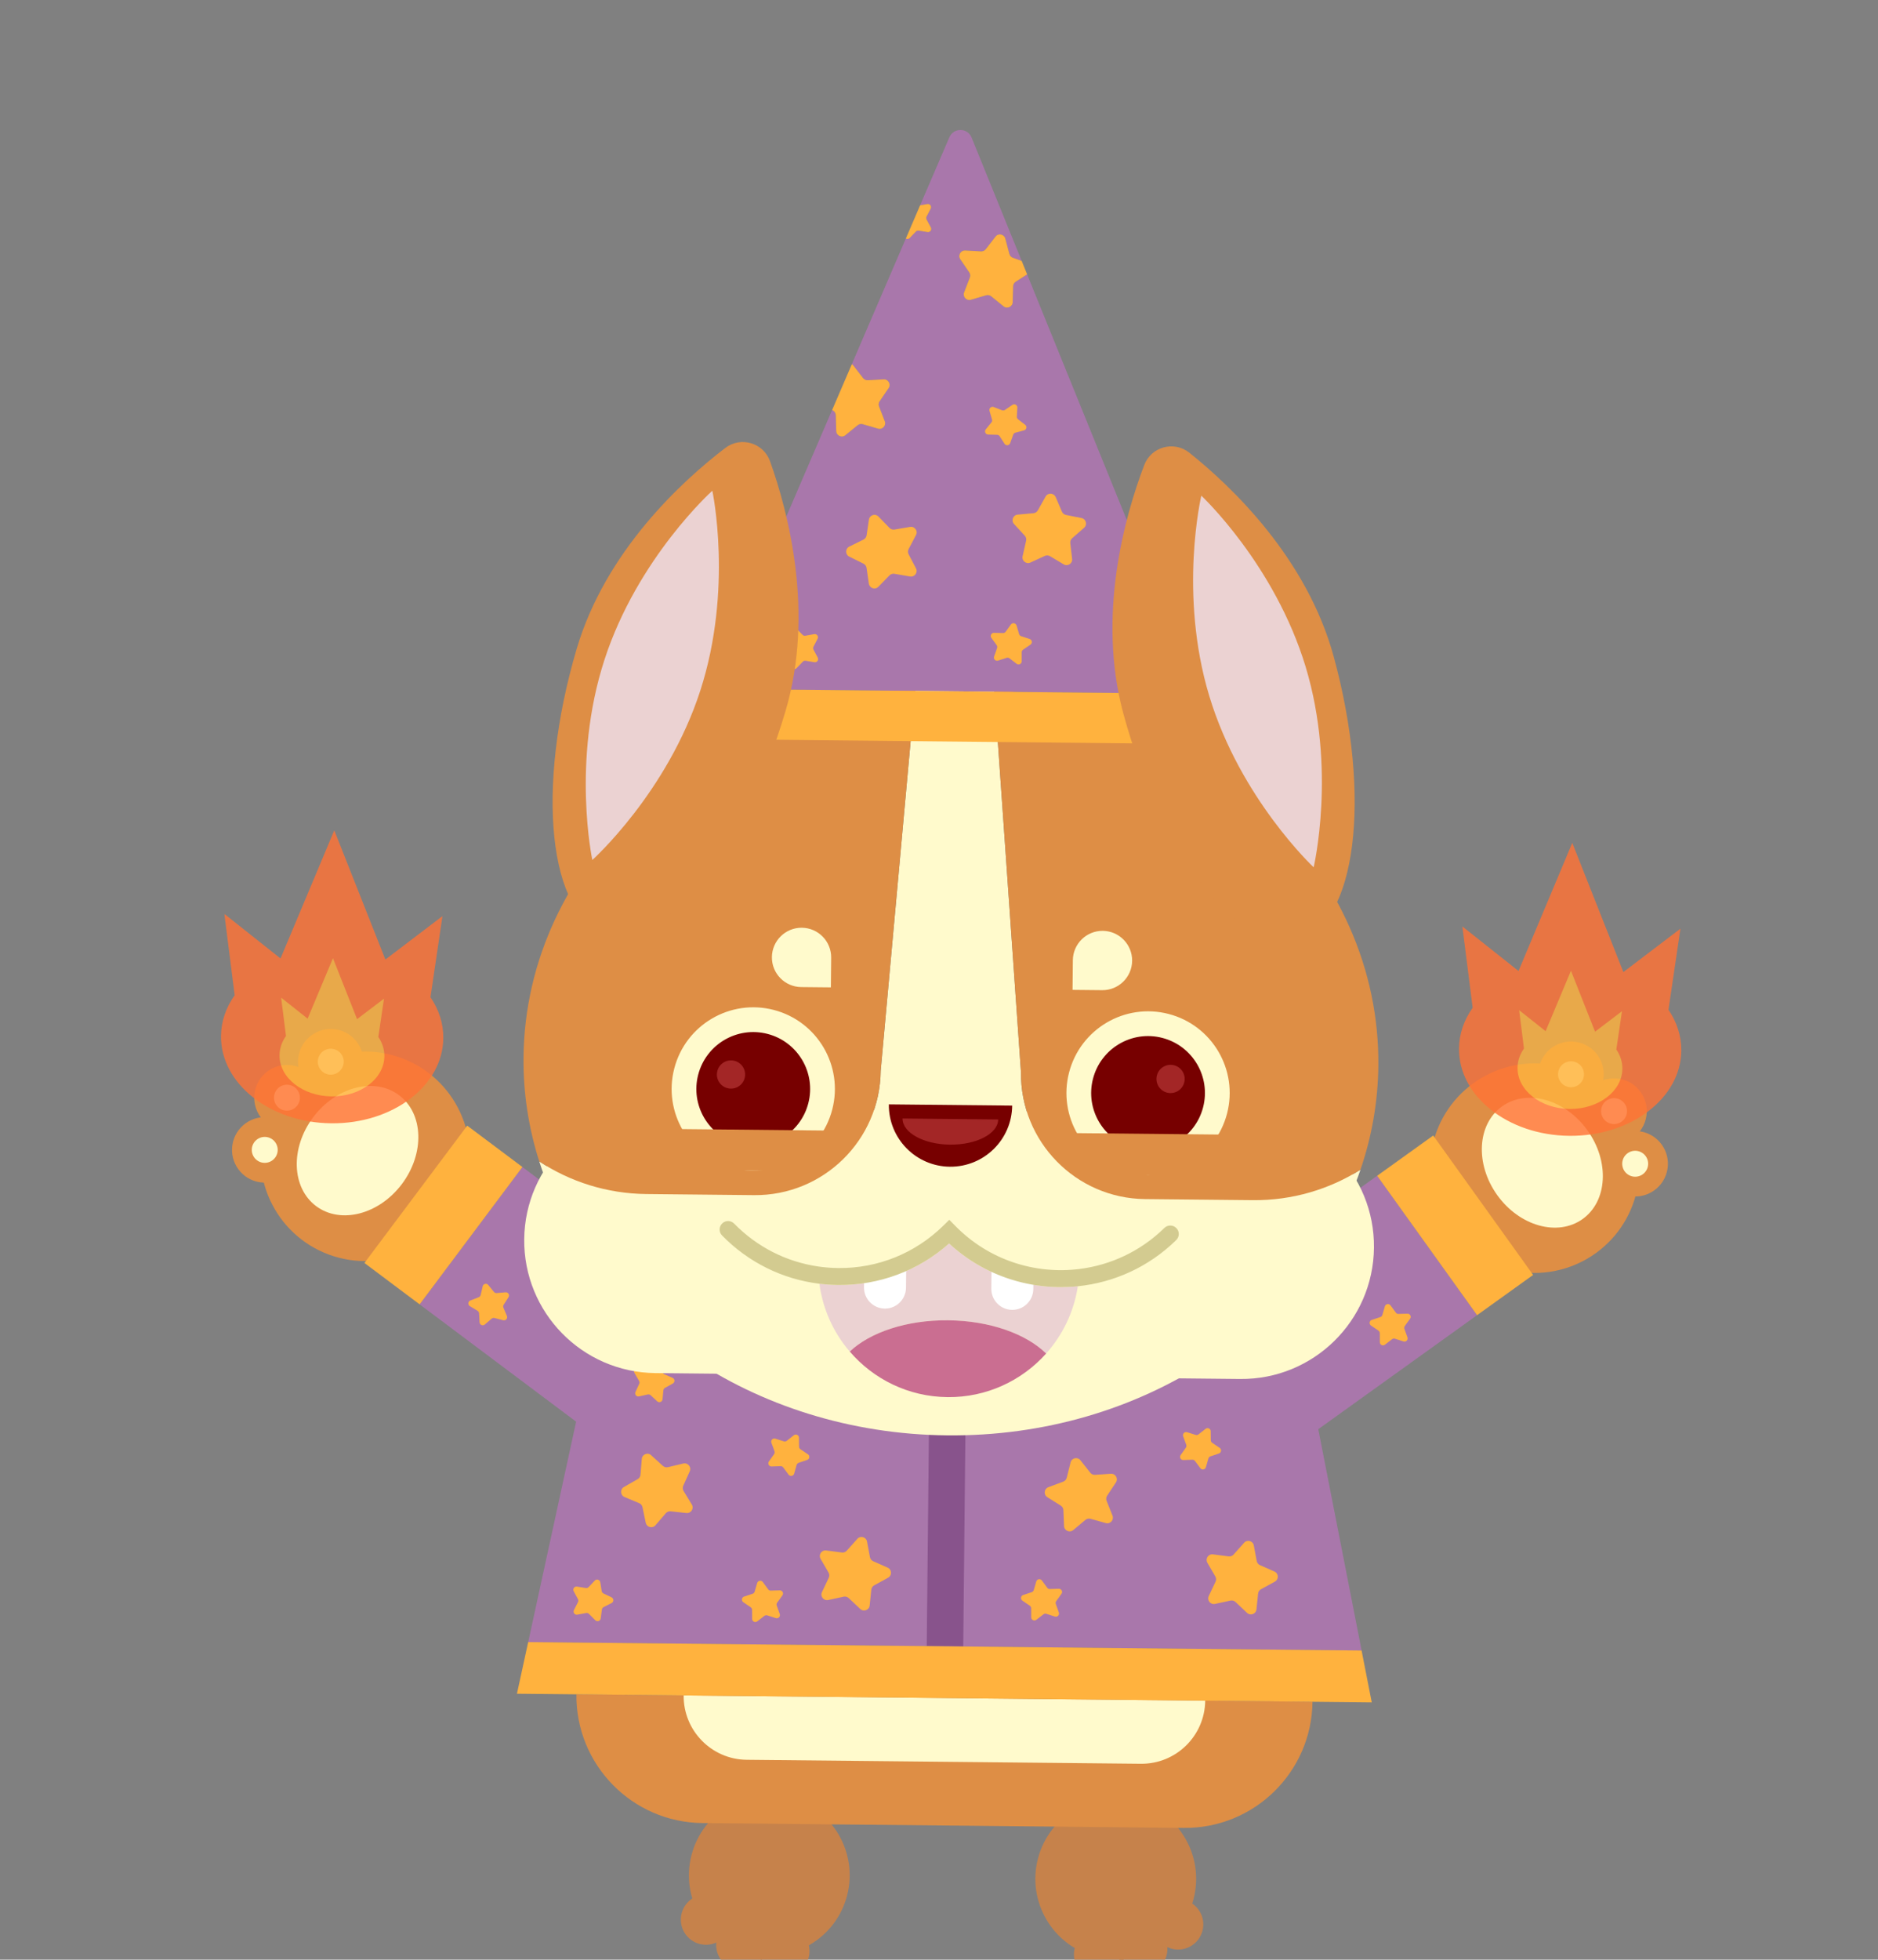 <svg width="372" height="388" viewBox="0 0 372 388" fill="none" xmlns="http://www.w3.org/2000/svg">
<rect x="0" y="0" width="372" height="388" fill="#808080" stroke="none"/>
<g clip-path="url(#clip0_1991_501)">
<path d="M148.382 386.719C156.893 388.928 165.585 383.817 167.796 375.302C170.006 366.787 164.899 358.092 156.387 355.883C147.876 353.673 139.184 358.785 136.974 367.3C134.763 375.815 139.871 384.509 148.382 386.719Z" fill="#C6824B"/>
<path d="M145.589 389.923C148.251 390.614 150.969 389.015 151.66 386.352C152.352 383.689 150.754 380.97 148.093 380.279C145.431 379.588 142.713 381.187 142.022 383.85C141.33 386.513 142.928 389.232 145.589 389.923Z" fill="#C6824B"/>
<path d="M138.589 384.897C141.251 385.588 143.969 383.99 144.66 381.327C145.352 378.664 143.754 375.945 141.093 375.254C138.431 374.563 135.713 376.162 135.022 378.824C134.33 381.487 135.928 384.206 138.589 384.897Z" fill="#C6824B"/>
<path d="M154.12 391.134C156.782 391.825 159.5 390.227 160.192 387.564C160.883 384.901 159.286 382.182 156.624 381.491C153.962 380.8 151.244 382.399 150.553 385.062C149.862 387.725 151.459 390.443 154.12 391.134Z" fill="#C6824B"/>
<path d="M217.007 387.414C225.518 389.624 234.21 384.512 236.421 375.997C238.631 367.482 233.524 358.788 225.012 356.578C216.501 354.368 207.809 359.48 205.599 367.995C203.388 376.51 208.496 385.204 217.007 387.414Z" fill="#C6824B"/>
<path d="M225.011 390.727C227.673 391.418 230.391 389.82 231.082 387.157C231.773 384.494 230.176 381.775 227.515 381.084C224.853 380.393 222.135 381.992 221.444 384.655C220.752 387.317 222.35 390.036 225.011 390.727Z" fill="#C6824B"/>
<path d="M232.12 385.845C234.782 386.536 237.5 384.938 238.192 382.275C238.883 379.612 237.286 376.893 234.624 376.202C231.962 375.511 229.244 377.11 228.553 379.773C227.862 382.436 229.459 385.154 232.12 385.845Z" fill="#C6824B"/>
<path d="M216.456 391.764C219.118 392.455 221.836 390.857 222.527 388.194C223.219 385.531 221.622 382.812 218.96 382.121C216.298 381.43 213.58 383.029 212.889 385.692C212.198 388.354 213.795 391.073 216.456 391.764Z" fill="#C6824B"/>
<path d="M114.172 335.468L259.982 336.937C259.838 350.866 248.419 362.059 234.497 361.918L139.14 360.957C125.218 360.817 114.032 349.396 114.175 335.468L114.172 335.468Z" fill="#DE8E45"/>
<path d="M135.422 335.684L238.731 336.725C238.659 343.689 232.948 349.287 225.987 349.217L147.906 348.43C140.945 348.36 135.35 342.648 135.422 335.684Z" fill="#FFFACC"/>
<path d="M254.977 251.584L120.92 250.228L104.628 325.128L269.714 326.798L254.977 251.584Z" fill="#A977AB"/>
<path d="M191.291 278.123L184.062 278.05L183.57 325.916L190.799 325.989L191.291 278.123Z" fill="#88538C"/>
<path d="M298.776 251.364C309.858 254.242 321.176 247.586 324.055 236.498C326.933 225.41 320.283 214.089 309.2 211.212C298.117 208.334 286.799 214.99 283.921 226.078C281.042 237.166 287.693 248.487 298.776 251.364Z" fill="#DE8E45"/>
<path d="M318.085 226.274C321.551 227.174 325.089 225.093 325.989 221.626C326.889 218.159 324.81 214.619 321.345 213.72C317.879 212.82 314.341 214.901 313.441 218.368C312.541 221.835 314.62 225.375 318.085 226.274Z" fill="#DE8E45"/>
<path d="M322.273 236.694C325.738 237.594 329.277 235.513 330.177 232.046C331.077 228.579 328.997 225.039 325.532 224.14C322.067 223.24 318.528 225.321 317.628 228.788C316.728 232.255 318.808 235.795 322.273 236.694Z" fill="#DE8E45"/>
<path d="M309.562 218.976C313.027 219.876 316.566 217.795 317.466 214.328C318.366 210.861 316.286 207.322 312.821 206.422C309.356 205.522 305.817 207.603 304.917 211.07C304.017 214.537 306.097 218.077 309.562 218.976Z" fill="#DE8E45"/>
<path d="M310.546 215.184C311.918 215.541 313.319 214.716 313.676 213.344C314.032 211.971 313.209 210.569 311.836 210.212C310.464 209.856 309.063 210.68 308.706 212.053C308.35 213.426 309.173 214.828 310.546 215.184Z" fill="#FFFACC"/>
<path d="M319.069 222.483C320.441 222.839 321.843 222.015 322.199 220.642C322.556 219.269 321.732 217.868 320.36 217.511C318.987 217.155 317.586 217.979 317.23 219.352C316.873 220.725 317.697 222.127 319.069 222.483Z" fill="#FFFACC"/>
<path d="M323.257 232.903C324.629 233.259 326.03 232.435 326.387 231.062C326.743 229.689 325.92 228.288 324.547 227.931C323.175 227.575 321.774 228.399 321.417 229.772C321.061 231.145 321.884 232.547 323.257 232.903Z" fill="#FFFACC"/>
<path d="M313.501 241.354C318.435 237.812 318.859 229.953 314.446 223.799C310.033 217.645 302.456 215.528 297.521 219.07C292.586 222.612 292.163 230.472 296.576 236.626C300.988 242.779 308.566 244.896 313.501 241.354Z" fill="#FFFACC"/>
<path d="M272.788 232.798L210.953 277.181L230.746 304.782L292.58 260.4L272.788 232.798Z" fill="#A977AB"/>
<path d="M283.894 224.828L272.789 232.799L292.581 260.4L303.686 252.43L283.894 224.828Z" fill="#FFB23E"/>
<path d="M67.119 249.02C78.202 251.897 89.52 245.241 92.399 234.153C95.277 223.065 88.626 211.744 77.544 208.867C66.461 205.99 55.143 212.646 52.264 223.734C49.386 234.821 56.037 246.142 67.119 249.02Z" fill="#DE8E45"/>
<path d="M55.21 223.614C58.676 224.514 62.214 222.433 63.114 218.966C64.014 215.499 61.935 211.959 58.47 211.06C55.004 210.16 51.466 212.241 50.566 215.708C49.666 219.175 51.745 222.714 55.21 223.614Z" fill="#DE8E45"/>
<path d="M50.812 233.947C54.277 234.847 57.816 232.766 58.716 229.299C59.616 225.832 57.536 222.292 54.071 221.393C50.606 220.493 47.067 222.574 46.167 226.041C45.267 229.508 47.347 233.047 50.812 233.947Z" fill="#DE8E45"/>
<path d="M63.89 216.489C67.355 217.389 70.894 215.308 71.794 211.841C72.694 208.374 70.615 204.834 67.149 203.935C63.684 203.035 60.145 205.116 59.245 208.583C58.345 212.05 60.425 215.589 63.89 216.489Z" fill="#DE8E45"/>
<path d="M64.874 212.697C66.246 213.053 67.647 212.229 68.004 210.856C68.36 209.483 67.537 208.081 66.165 207.725C64.792 207.369 63.391 208.193 63.034 209.566C62.678 210.939 63.501 212.341 64.874 212.697Z" fill="#FFFACC"/>
<path d="M56.194 219.823C57.566 220.179 58.968 219.355 59.324 217.982C59.681 216.609 58.857 215.207 57.485 214.851C56.112 214.495 54.711 215.319 54.355 216.692C53.998 218.065 54.822 219.467 56.194 219.823Z" fill="#FFFACC"/>
<path d="M51.796 230.156C53.168 230.512 54.569 229.688 54.926 228.315C55.282 226.942 54.459 225.54 53.086 225.184C51.714 224.828 50.313 225.652 49.956 227.025C49.6 228.398 50.423 229.8 51.796 230.156Z" fill="#FFFACC"/>
<path d="M79.624 234.414C84.164 228.351 83.904 220.485 79.044 216.843C74.183 213.202 66.564 215.164 62.024 221.227C57.485 227.289 57.745 235.156 62.605 238.798C67.465 242.439 75.085 240.477 79.624 234.414Z" fill="#FFFACC"/>
<path d="M103.486 231.066L83.125 258.26L144.025 303.89L164.387 276.697L103.486 231.066Z" fill="#A977AB"/>
<path d="M92.549 222.872L72.188 250.065L83.124 258.26L103.485 231.067L92.549 222.872Z" fill="#FFB23E"/>
<path d="M128.976 288.124L131.302 290.234C131.573 290.479 131.947 290.576 132.303 290.494L135.361 289.772C136.256 289.56 137.007 290.469 136.628 291.309L135.341 294.175C135.19 294.508 135.216 294.894 135.405 295.206L137.036 297.89C137.514 298.677 136.881 299.67 135.967 299.573L132.847 299.234C132.485 299.195 132.124 299.337 131.885 299.613L129.836 301.994C129.235 302.692 128.096 302.399 127.908 301.493L127.266 298.417C127.192 298.06 126.945 297.76 126.609 297.622L123.712 296.409C122.862 296.051 122.791 294.879 123.59 294.42L126.317 292.857C126.633 292.676 126.841 292.348 126.871 291.983L127.131 288.851C127.206 287.934 128.301 287.502 128.984 288.119L128.976 288.124Z" fill="#FFB23E"/>
<path d="M151.105 313.242L152.157 314.676C152.277 314.843 152.474 314.939 152.681 314.931L154.456 314.88C154.975 314.864 155.286 315.454 154.983 315.874L153.943 317.315C153.821 317.481 153.792 317.699 153.861 317.894L154.457 319.569C154.633 320.059 154.167 320.539 153.673 320.38L151.98 319.838C151.785 319.774 151.567 319.812 151.405 319.938L149.997 321.023C149.583 321.343 148.987 321.048 148.985 320.529L148.979 318.751C148.978 318.543 148.874 318.352 148.704 318.232L147.237 317.23C146.808 316.938 146.901 316.275 147.394 316.113L149.081 315.557C149.279 315.493 149.428 315.337 149.487 315.137L149.988 313.43C150.135 312.928 150.79 312.815 151.097 313.236L151.105 313.242Z" fill="#FFB23E"/>
<path d="M158.259 284.657L158.279 286.434C158.28 286.64 158.387 286.835 158.558 286.951L160.035 287.942C160.468 288.232 160.379 288.892 159.884 289.061L158.2 289.631C158.006 289.696 157.855 289.855 157.796 290.055L157.311 291.767C157.167 292.269 156.514 292.39 156.203 291.971L155.143 290.545C155.019 290.379 154.822 290.284 154.615 290.292L152.84 290.357C152.32 290.375 152.004 289.791 152.306 289.364L153.335 287.913C153.454 287.743 153.482 287.528 153.414 287.333L152.802 285.665C152.622 285.174 153.082 284.692 153.581 284.849L155.276 285.378C155.475 285.44 155.69 285.4 155.85 285.271L157.248 284.172C157.659 283.852 158.258 284.137 158.266 284.658L158.259 284.657Z" fill="#FFB23E"/>
<path d="M171.741 305.219L172.322 308.307C172.389 308.666 172.627 308.97 172.965 309.116L175.837 310.388C176.679 310.76 176.728 311.937 175.92 312.38L173.163 313.887C172.841 314.063 172.628 314.384 172.591 314.75L172.268 317.876C172.174 318.79 171.07 319.201 170.401 318.569L168.118 316.412C167.852 316.162 167.479 316.059 167.122 316.133L164.052 316.795C163.152 316.988 162.423 316.064 162.816 315.234L164.161 312.393C164.318 312.062 164.303 311.676 164.118 311.361L162.543 308.644C162.081 307.848 162.732 306.866 163.647 306.984L166.761 307.386C167.125 307.433 167.487 307.298 167.729 307.026L169.825 304.684C170.439 304 171.573 304.315 171.744 305.22L171.741 305.219Z" fill="#FFB23E"/>
<path d="M118.906 313.272L119.184 315.028C119.216 315.231 119.348 315.408 119.533 315.497L121.136 316.265C121.607 316.49 121.614 317.158 121.15 317.393L119.565 318.2C119.381 318.292 119.256 318.472 119.226 318.679L118.99 320.442C118.921 320.956 118.292 321.172 117.923 320.803L116.666 319.545C116.52 319.397 116.312 319.333 116.107 319.372L114.361 319.694C113.848 319.79 113.451 319.253 113.687 318.792L114.494 317.208C114.59 317.025 114.585 316.805 114.486 316.622L113.639 315.06C113.392 314.603 113.776 314.058 114.291 314.14L116.045 314.418C116.248 314.45 116.457 314.381 116.599 314.23L117.824 312.943C118.181 312.565 118.819 312.764 118.901 313.278L118.906 313.272Z" fill="#FFB23E"/>
<path d="M96.71 254.416L97.838 255.792C97.971 255.952 98.17 256.038 98.376 256.02L100.146 255.872C100.665 255.829 101.009 256.4 100.728 256.836L99.77 258.332C99.66 258.505 99.64 258.725 99.721 258.914L100.409 260.55C100.612 261.03 100.174 261.534 99.672 261.404L97.951 260.957C97.751 260.902 97.54 260.953 97.382 261.086L96.035 262.249C95.64 262.591 95.028 262.329 94.999 261.81L94.897 260.035C94.886 259.827 94.771 259.64 94.594 259.532L93.075 258.612C92.629 258.343 92.686 257.678 93.172 257.49L94.828 256.844C95.021 256.768 95.163 256.603 95.212 256.401L95.618 254.669C95.736 254.16 96.386 254.011 96.715 254.414L96.71 254.416Z" fill="#FFB23E"/>
<path d="M130.881 269.896L131.223 271.641C131.263 271.843 131.4 272.015 131.59 272.098L133.219 272.805C133.698 273.011 133.729 273.678 133.275 273.929L131.723 274.793C131.543 274.893 131.424 275.078 131.404 275.284L131.235 277.054C131.185 277.574 130.564 277.809 130.181 277.456L128.881 276.248C128.73 276.106 128.519 276.051 128.316 276.094L126.581 276.481C126.073 276.595 125.655 276.076 125.873 275.604L126.62 273.991C126.706 273.802 126.695 273.583 126.591 273.406L125.687 271.877C125.421 271.429 125.788 270.872 126.304 270.934L128.068 271.147C128.273 271.172 128.478 271.092 128.614 270.937L129.79 269.603C130.134 269.21 130.778 269.385 130.877 269.898L130.881 269.896Z" fill="#FFB23E"/>
<path d="M214.013 289.126L215.964 291.589C216.19 291.877 216.545 292.034 216.91 292.009L220.044 291.798C220.961 291.736 221.553 292.753 221.043 293.522L219.306 296.138C219.104 296.444 219.066 296.827 219.2 297.166L220.368 300.082C220.709 300.935 219.925 301.814 219.038 301.563L216.014 300.717C215.661 300.618 215.285 300.698 215.003 300.932L212.592 302.946C211.886 303.538 210.808 303.06 210.771 302.139L210.64 299.001C210.626 298.635 210.432 298.301 210.121 298.108L207.462 296.437C206.681 295.948 206.804 294.778 207.666 294.455L210.609 293.361C210.952 293.235 211.208 292.946 211.3 292.591L212.068 289.543C212.293 288.649 213.442 288.404 214.017 289.123L214.013 289.126Z" fill="#FFB23E"/>
<path d="M206.387 312.931L207.438 314.365C207.558 314.533 207.755 314.628 207.962 314.621L209.737 314.569C210.256 314.554 210.567 315.143 210.264 315.563L209.224 317.004C209.102 317.171 209.073 317.388 209.142 317.584L209.738 319.258C209.915 319.748 209.449 320.228 208.954 320.069L207.262 319.527C207.067 319.463 206.848 319.502 206.686 319.627L205.278 320.713C204.864 321.032 204.268 320.738 204.266 320.218L204.26 318.441C204.26 318.232 204.155 318.041 203.985 317.922L202.518 316.919C202.089 316.627 202.182 315.965 202.675 315.802L204.362 315.247C204.56 315.182 204.71 315.026 204.768 314.826L205.27 313.119C205.417 312.618 206.071 312.504 206.378 312.925L206.387 312.931Z" fill="#FFB23E"/>
<path d="M248.358 305.993L248.939 309.08C249.006 309.439 249.244 309.744 249.582 309.89L252.454 311.161C253.296 311.533 253.345 312.711 252.537 313.153L249.78 314.661C249.458 314.837 249.245 315.157 249.208 315.523L248.885 318.649C248.791 319.564 247.688 319.974 247.019 319.343L244.735 317.186C244.469 316.936 244.096 316.832 243.739 316.907L240.669 317.568C239.769 317.761 239.04 316.838 239.433 316.007L240.778 313.167C240.935 312.836 240.92 312.449 240.735 312.135L239.16 309.417C238.698 308.621 239.349 307.639 240.264 307.757L243.378 308.159C243.742 308.206 244.104 308.071 244.346 307.799L246.442 305.458C247.056 304.774 248.19 305.089 248.361 305.994L248.358 305.993Z" fill="#FFB23E"/>
<path d="M239.822 283.381L239.842 285.159C239.843 285.364 239.949 285.559 240.121 285.675L241.597 286.667C242.031 286.957 241.941 287.616 241.447 287.785L239.763 288.355C239.568 288.421 239.418 288.58 239.359 288.78L238.874 290.491C238.73 290.993 238.077 291.114 237.766 290.695L236.706 289.269C236.582 289.104 236.384 289.008 236.178 289.016L234.403 289.081C233.883 289.1 233.567 288.516 233.869 288.089L234.897 286.638C235.017 286.468 235.045 286.253 234.976 286.058L234.365 284.389C234.185 283.899 234.645 283.417 235.143 283.574L236.839 284.103C237.038 284.165 237.253 284.125 237.413 283.996L238.811 282.897C239.222 282.577 239.82 282.862 239.828 283.383L239.822 283.381Z" fill="#FFB23E"/>
<path d="M275.441 258.462L276.493 259.896C276.613 260.064 276.81 260.16 277.017 260.152L278.791 260.1C279.311 260.085 279.622 260.675 279.319 261.094L278.279 262.535C278.157 262.702 278.128 262.92 278.197 263.115L278.793 264.79C278.969 265.279 278.503 265.759 278.009 265.6L276.316 265.059C276.121 264.994 275.903 265.033 275.741 265.158L274.333 266.244C273.919 266.564 273.323 266.269 273.321 265.749L273.315 263.972C273.314 263.763 273.21 263.572 273.04 263.453L271.573 262.451C271.144 262.158 271.237 261.496 271.73 261.334L273.417 260.778C273.615 260.713 273.764 260.557 273.823 260.357L274.324 258.65C274.471 258.149 275.126 258.035 275.433 258.457L275.441 258.462Z" fill="#FFB23E"/>
<path d="M104.623 325.128L102.398 335.352L271.723 337.068L269.709 326.798L104.623 325.128Z" fill="#FFB23E"/>
<path d="M246.186 220.526L130.352 219.358C115.859 219.212 103.988 230.848 103.839 245.347C103.69 259.846 115.318 271.719 129.812 271.865L245.645 273.032C260.139 273.178 272.009 261.543 272.158 247.044C272.308 232.544 260.679 220.672 246.186 220.526Z" fill="#FFFACC"/>
<path d="M226.825 237.415C213.105 237.275 202.096 226.036 202.239 212.311L196.928 136.538C194.36 136.305 191.763 136.171 189.131 136.143C186.5 136.116 183.9 136.202 181.329 136.378L174.451 212.029C174.308 225.754 163.072 236.771 149.352 236.631L128.053 236.415C120.206 236.334 112.918 233.968 106.816 229.952C116.705 260.916 149.02 283.809 187.597 284.197C226.177 284.589 258.958 262.351 269.485 231.599C263.303 235.492 255.968 237.71 248.12 237.633L226.821 237.417L226.825 237.415Z" fill="#FFFACC"/>
<path d="M196.925 136.535L202.237 212.307C202.094 226.033 213.102 237.275 226.823 237.412L248.122 237.627C255.969 237.708 263.304 235.487 269.486 231.594C271.719 225.073 272.953 218.174 273.028 211.022C273.426 172.436 239.994 140.412 196.926 136.532L196.925 136.535Z" fill="#DE8E45"/>
<path d="M149.351 236.631C163.071 236.771 174.311 225.756 174.45 212.03L181.328 136.379C138.192 139.387 104.103 170.728 103.701 209.313C103.626 216.465 104.72 223.388 106.815 229.953C112.917 233.968 120.204 236.338 128.052 236.415L149.351 236.631Z" fill="#DE8E45"/>
<path d="M145.144 231.272C153.786 233.516 162.611 228.326 164.856 219.68C167.1 211.034 161.914 202.206 153.273 199.963C144.631 197.719 135.805 202.909 133.561 211.555C131.316 220.201 136.502 229.029 145.144 231.272Z" fill="#FFFACC"/>
<path d="M146.373 226.528C152.396 228.092 158.546 224.475 160.11 218.449C161.675 212.424 158.06 206.272 152.038 204.708C146.015 203.144 139.865 206.762 138.3 212.787C136.736 218.812 140.35 224.964 146.373 226.528Z" fill="#770000"/>
<path d="M144.097 215.454C145.591 215.842 147.117 214.944 147.505 213.449C147.893 211.954 146.997 210.428 145.502 210.04C144.008 209.652 142.482 210.55 142.094 212.045C141.706 213.539 142.603 215.066 144.097 215.454Z" fill="#A32626"/>
<path d="M223.347 232.066C231.989 234.31 240.814 229.12 243.059 220.474C245.304 211.828 240.118 203 231.476 200.757C222.834 198.513 214.009 203.703 211.764 212.349C209.519 220.995 214.705 229.823 223.347 232.066Z" fill="#FFFACC"/>
<path d="M224.576 227.321C230.599 228.885 236.749 225.268 238.313 219.242C239.878 213.217 236.264 207.065 230.241 205.501C224.218 203.937 218.068 207.554 216.504 213.58C214.939 219.605 218.553 225.757 224.576 227.321Z" fill="#770000"/>
<path d="M231.167 216.335C232.661 216.722 234.187 215.825 234.575 214.33C234.964 212.835 234.067 211.309 232.573 210.921C231.078 210.533 229.553 211.431 229.164 212.925C228.776 214.42 229.673 215.947 231.167 216.335Z" fill="#A32626"/>
<path d="M188.155 231.005C181.407 230.937 175.995 225.41 176.064 218.659L200.495 218.906C200.426 225.657 194.899 231.072 188.152 231.004L188.155 231.005Z" fill="#770000"/>
<path d="M188.199 226.636C182.969 226.582 178.751 224.265 178.78 221.458L197.723 221.65C197.694 224.456 193.432 226.686 188.2 226.632L188.199 226.636Z" fill="#A32626"/>
<path d="M187.835 261.414C196.102 261.497 203.306 264.133 207.219 267.993C210.485 264.34 212.728 259.752 213.5 254.673C204.452 255.602 195.097 252.77 187.992 246.203C181.918 251.599 174.176 254.507 166.005 254.425C164.762 254.413 163.531 254.329 162.313 254.18C162.983 259.265 165.131 263.89 168.318 267.603C172.311 263.821 179.568 261.334 187.834 261.417L187.835 261.414Z" fill="#EBD2D2"/>
<path d="M187.682 276.627C195.438 276.704 202.431 273.356 207.223 267.993C203.31 264.132 196.106 261.496 187.839 261.413C179.57 261.329 172.315 263.817 168.323 267.599C173.005 273.059 179.924 276.546 187.683 276.624L187.682 276.627Z" fill="#CA6E91"/>
<path d="M171.188 250.729L179.507 250.812L179.464 254.974C179.44 257.271 177.558 259.116 175.261 259.093C172.965 259.07 171.121 257.187 171.145 254.89L171.188 250.729Z" fill="white"/>
<path d="M196.406 250.982L204.725 251.066L204.683 255.228C204.659 257.525 202.776 259.37 200.48 259.347C198.184 259.324 196.34 257.441 196.363 255.144L196.406 250.982Z" fill="white"/>
<path d="M233.014 243.154C232.367 242.491 231.301 242.48 230.642 243.129C225.888 247.789 219.941 250.49 213.795 251.258C205.025 252.352 195.864 249.495 189.218 242.712L188.044 241.512L186.845 242.687C181.25 248.17 173.863 251.146 166.046 251.067C164.712 251.051 163.393 250.948 162.097 250.762C155.783 249.85 149.969 246.91 145.422 242.267C144.775 241.603 143.71 241.593 143.05 242.241C142.387 242.889 142.376 243.955 143.024 244.615C148.261 249.963 155.008 253.283 162.32 254.177C163.537 254.326 164.768 254.409 166.011 254.421C174.179 254.503 181.924 251.596 187.998 246.2C195.104 252.767 204.462 255.6 213.507 254.67C220.605 253.941 227.512 250.898 232.993 245.525C233.656 244.878 233.666 243.812 233.018 243.152L233.014 243.154Z" fill="#D3CB90"/>
<path d="M158.832 183.689C162.073 183.722 164.676 186.379 164.642 189.622L164.582 195.495L158.711 195.436C155.47 195.403 152.867 192.746 152.9 189.503C152.934 186.261 155.591 183.656 158.832 183.689Z" fill="#FFFACC"/>
<path d="M218.324 196.049L212.453 195.99L212.514 190.117C212.547 186.874 215.204 184.27 218.445 184.303C221.686 184.335 224.289 186.993 224.256 190.235C224.222 193.477 221.565 196.082 218.324 196.049Z" fill="#FFFACC"/>
<path d="M237.162 137.365L203.455 54.32L201.19 55.784C200.883 55.981 200.692 56.321 200.683 56.684L200.591 59.826C200.564 60.748 199.494 61.239 198.781 60.657L196.343 58.675C196.059 58.444 195.683 58.367 195.331 58.471L192.317 59.355C191.434 59.614 190.638 58.748 190.97 57.888L192.103 54.959C192.236 54.617 192.189 54.233 191.984 53.931L190.213 51.336C189.694 50.577 190.271 49.551 191.19 49.599L194.327 49.771C194.69 49.791 195.043 49.629 195.268 49.34L197.187 46.853C197.748 46.124 198.903 46.356 199.14 47.247L199.945 50.284C200.038 50.636 200.302 50.923 200.645 51.046L202.382 51.668L192.455 27.227C191.657 25.265 188.889 25.236 188.052 27.184L182.257 40.658L183.689 40.401C184.201 40.309 184.598 40.846 184.358 41.309L183.541 42.89C183.446 43.074 183.447 43.293 183.546 43.475L184.386 45.042C184.631 45.502 184.245 46.044 183.731 45.959L181.976 45.67C181.773 45.638 181.564 45.707 181.42 45.854L180.19 47.136C179.974 47.36 179.659 47.377 179.425 47.241L168.732 72.1C168.844 72.166 168.947 72.255 169.034 72.369L170.955 74.856C171.177 75.145 171.531 75.306 171.895 75.284L175.033 75.112C175.951 75.06 176.53 76.088 176.012 76.848L174.242 79.445C174.037 79.747 173.992 80.132 174.122 80.473L175.256 83.403C175.589 84.262 174.79 85.13 173.909 84.871L170.895 83.989C170.542 83.887 170.164 83.963 169.883 84.194L167.446 86.177C166.731 86.76 165.66 86.27 165.633 85.348L165.541 82.206C165.53 81.841 165.341 81.505 165.034 81.306L164.829 81.175L141.08 136.391L237.162 137.365Z" fill="#A977AB"/>
<path d="M165.547 82.206L165.64 85.348C165.667 86.267 166.738 86.757 167.452 86.177L169.889 84.194C170.17 83.963 170.552 83.888 170.901 83.989L173.915 84.871C174.797 85.13 175.595 84.262 175.262 83.403L174.128 80.473C173.995 80.131 174.04 79.746 174.248 79.445L176.018 76.848C176.536 76.088 175.959 75.064 175.039 75.112L171.901 75.284C171.537 75.306 171.184 75.142 170.961 74.856L169.04 72.369C168.953 72.255 168.847 72.166 168.738 72.1L164.835 81.175L165.04 81.306C165.347 81.505 165.536 81.841 165.547 82.206Z" fill="#FFB23E"/>
<path d="M199.945 50.282L199.139 47.245C198.903 46.354 197.748 46.122 197.187 46.851L195.268 49.337C195.045 49.628 194.693 49.789 194.329 49.77L191.193 49.598C190.274 49.547 189.696 50.575 190.216 51.335L191.987 53.929C192.191 54.232 192.238 54.616 192.105 54.957L190.973 57.887C190.64 58.747 191.436 59.612 192.319 59.353L195.334 58.469C195.685 58.366 196.064 58.444 196.346 58.674L198.784 60.656C199.497 61.237 200.566 60.746 200.594 59.825L200.686 56.683C200.696 56.317 200.886 55.98 201.193 55.783L203.457 54.319L202.379 51.662L200.642 51.04C200.299 50.917 200.038 50.634 199.942 50.278L199.945 50.282Z" fill="#FFB23E"/>
<path d="M180.195 47.132L181.426 45.85C181.571 45.7 181.776 45.63 181.979 45.666L183.734 45.954C184.247 46.039 184.635 45.494 184.388 45.038L183.549 43.471C183.453 43.289 183.448 43.069 183.544 42.886L184.36 41.305C184.6 40.841 184.204 40.304 183.691 40.397L182.259 40.653L179.426 47.24C179.662 47.373 179.976 47.358 180.191 47.134L180.195 47.132Z" fill="#FFB23E"/>
<path d="M141.081 136.391L136.818 146.301L241.218 147.359L237.163 137.365L141.081 136.391Z" fill="#FFB23E"/>
<path d="M209.111 98.413L210.348 101.302C210.493 101.637 210.791 101.882 211.151 101.955L214.23 102.573C215.132 102.753 215.434 103.893 214.74 104.499L212.377 106.569C212.103 106.809 211.961 107.172 212.003 107.534L212.367 110.655C212.474 111.57 211.486 112.208 210.694 111.736L207.995 110.127C207.682 109.94 207.295 109.918 206.962 110.071L204.106 111.382C203.269 111.766 202.356 111.023 202.561 110.127L203.257 107.063C203.34 106.706 203.238 106.335 202.991 106.065L200.863 103.754C200.24 103.077 200.662 101.978 201.581 101.895L204.71 101.611C205.074 101.579 205.398 101.366 205.576 101.051L207.116 98.312C207.567 97.51 208.742 97.573 209.106 98.419L209.111 98.413Z" fill="#FFB23E"/>
<path d="M174.011 102.279L176.201 104.531C176.458 104.792 176.822 104.914 177.183 104.851L180.28 104.323C181.187 104.169 181.879 105.12 181.449 105.934L179.983 108.713C179.814 109.038 179.813 109.423 179.981 109.747L181.44 112.53C181.867 113.344 181.175 114.298 180.267 114.141L177.173 113.608C176.814 113.545 176.445 113.665 176.189 113.926L173.995 116.174C173.352 116.833 172.232 116.467 172.1 115.556L171.652 112.444C171.599 112.082 171.373 111.771 171.046 111.607L168.23 110.214C167.405 109.805 167.406 108.627 168.232 108.22L171.051 106.831C171.379 106.67 171.607 106.357 171.66 105.995L172.116 102.886C172.25 101.975 173.368 101.613 174.009 102.271L174.011 102.279Z" fill="#FFB23E"/>
<path d="M201.362 123.839L201.865 125.544C201.922 125.743 202.076 125.899 202.271 125.963L203.961 126.515C204.455 126.677 204.55 127.334 204.122 127.629L202.656 128.635C202.486 128.751 202.384 128.947 202.385 129.152L202.384 130.931C202.382 131.453 201.787 131.746 201.374 131.43L199.965 130.347C199.8 130.222 199.585 130.183 199.39 130.249L197.698 130.797C197.202 130.958 196.739 130.48 196.911 129.988L197.504 128.311C197.571 128.117 197.542 127.901 197.418 127.733L196.375 126.294C196.068 125.873 196.378 125.284 196.901 125.296L198.677 125.344C198.884 125.35 199.079 125.254 199.202 125.084L200.247 123.648C200.555 123.226 201.211 123.342 201.358 123.841L201.362 123.839Z" fill="#FFB23E"/>
<path d="M201.519 80.713L201.42 82.487C201.408 82.693 201.499 82.894 201.665 83.019L203.072 84.105C203.485 84.424 203.353 85.076 202.85 85.212L201.131 85.667C200.929 85.72 200.771 85.867 200.7 86.064L200.101 87.739C199.926 88.23 199.264 88.307 198.982 87.868L198.018 86.375C197.906 86.203 197.715 86.095 197.509 86.089L195.733 86.038C195.212 86.022 194.935 85.418 195.266 85.012L196.388 83.633C196.519 83.472 196.561 83.258 196.503 83.058L196.004 81.351C195.858 80.852 196.351 80.4 196.834 80.59L198.49 81.231C198.682 81.305 198.9 81.28 199.071 81.164L200.539 80.162C200.971 79.868 201.548 80.195 201.521 80.717L201.519 80.713Z" fill="#FFB23E"/>
<path d="M157.726 124.432L158.975 125.696C159.121 125.843 159.329 125.91 159.533 125.871L161.284 125.557C161.796 125.465 162.193 126.002 161.953 126.465L161.136 128.046C161.041 128.23 161.042 128.449 161.141 128.631L161.981 130.198C162.226 130.658 161.84 131.2 161.326 131.114L159.571 130.826C159.368 130.794 159.159 130.863 159.018 131.01L157.788 132.293C157.428 132.667 156.793 132.468 156.712 131.952L156.445 130.195C156.413 129.989 156.284 129.816 156.099 129.727L154.501 128.953C154.031 128.725 154.026 128.058 154.492 127.827L156.079 127.027C156.264 126.935 156.392 126.756 156.421 126.552L156.663 124.791C156.736 124.274 157.367 124.066 157.732 124.434L157.726 124.432Z" fill="#FFB23E"/>
<path d="M120.101 184.763C108.672 181.386 106.037 156.192 114.221 128.497C119.961 109.07 135.119 95.23 143.662 88.698C146.74 86.345 151.227 87.671 152.529 91.318C156.15 101.444 161.356 121.299 155.615 140.729C147.43 168.428 131.532 188.144 120.1 184.766L120.101 184.763Z" fill="#DE8E45"/>
<path d="M257.146 186.152C268.643 183.007 271.796 157.874 264.189 130.017C258.851 110.476 243.984 96.334 235.58 89.63C232.551 87.215 228.039 88.448 226.658 92.071C222.83 102.122 217.216 121.868 222.55 141.408C230.16 169.266 245.648 189.3 257.145 186.155L257.146 186.152Z" fill="#DE8E45"/>
<path d="M138.698 136.799C132.135 156.989 117.33 170.272 117.33 170.272C117.33 170.272 113.167 150.821 119.733 130.632C126.296 110.442 141.101 97.159 141.101 97.159C141.101 97.159 145.264 116.61 138.698 136.799Z" fill="#EBD2D2"/>
<path d="M239.542 137.822C245.688 158.142 260.213 171.721 260.213 171.721C260.213 171.721 264.776 152.357 258.632 132.041C252.486 111.721 237.961 98.142 237.961 98.142C237.961 98.142 233.398 117.505 239.542 137.822Z" fill="#EBD2D2"/>
<g opacity="0.82">
<path d="M85.271 197.448L87.641 181.391L76.337 189.983L66.214 164.405L55.567 189.771L44.444 180.955L46.483 197.057C44.787 199.447 43.805 202.191 43.777 205.114C43.681 214.542 53.457 222.288 65.618 222.409C77.779 222.533 87.715 214.987 87.811 205.559C87.84 202.633 86.919 199.871 85.271 197.448Z" fill="#FF7336"/>
<path d="M74.942 205.302L76.061 197.731L70.728 201.784L65.954 189.722L60.933 201.686L55.688 197.527L56.648 205.122C55.847 206.25 55.385 207.543 55.371 208.923C55.326 213.371 59.938 217.024 65.671 217.082C71.408 217.14 76.093 213.582 76.139 209.134C76.152 207.754 75.719 206.45 74.94 205.309L74.942 205.302Z" fill="#FFB23E"/>
<path d="M330.498 199.928L332.867 183.871L321.564 192.462L311.441 166.885L300.793 192.25L289.67 183.434L291.709 199.536C290.014 201.927 289.032 204.67 289.003 207.593C288.908 217.021 298.683 224.767 310.845 224.888C323.005 225.013 332.942 217.467 333.038 208.039C333.067 205.113 332.146 202.35 330.498 199.928Z" fill="#FF7336"/>
<path d="M320.169 207.786L321.288 200.215L315.955 204.267L311.181 192.205L306.16 204.169L300.914 200.011L301.875 207.606C301.073 208.733 300.611 210.027 300.598 211.406C300.552 215.855 305.165 219.507 310.898 219.565C316.634 219.623 321.32 216.066 321.365 211.617C321.379 210.238 320.946 208.933 320.167 207.792L320.169 207.786Z" fill="#FFB23E"/>
</g>
<path d="M130.886 223.51L165.299 223.857L165.247 228.927C165.23 230.593 163.865 231.934 162.196 231.917L130.8 231.601L130.883 223.51L130.886 223.51Z" fill="#DE8E45"/>
<path d="M246.078 232.778L214.681 232.462C213.016 232.445 211.676 231.08 211.693 229.41L211.745 224.34L246.158 224.687L246.075 232.778L246.078 232.778Z" fill="#DE8E45"/>
</g>
<defs>
<clipPath id="clip0_1991_501">
<rect width="289.4" height="363.8" fill="white" transform="translate(91.422) rotate(14.554)"/>
</clipPath>
</defs>
</svg>
